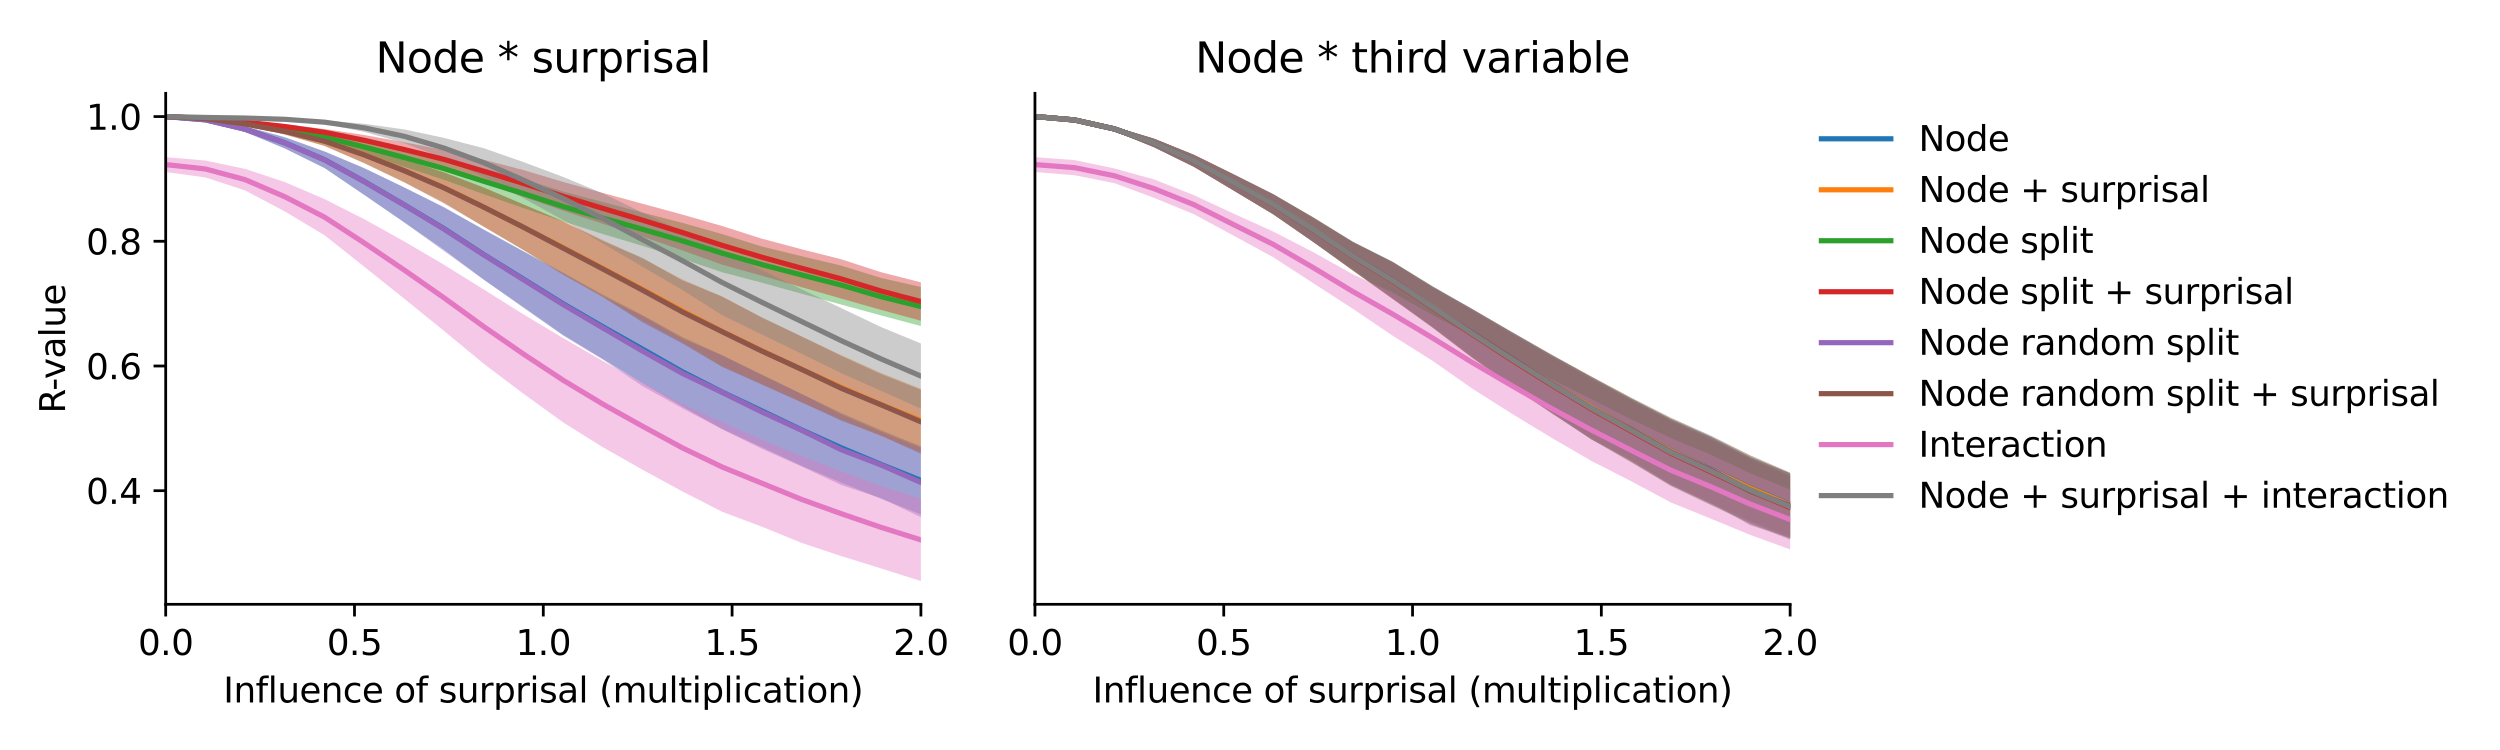 <?xml version="1.0" encoding="utf-8" standalone="no"?>
<!DOCTYPE svg PUBLIC "-//W3C//DTD SVG 1.1//EN"
  "http://www.w3.org/Graphics/SVG/1.1/DTD/svg11.dtd">
<svg xmlns:xlink="http://www.w3.org/1999/xlink" width="720pt" height="216pt" viewBox="0 0 720 216" xmlns="http://www.w3.org/2000/svg" version="1.1">
 <defs>
  <style type="text/css">*{stroke-linejoin: round; stroke-linecap: butt}</style>
 </defs>
 <g id="figure_1">
  <g id="patch_1">
   <path d="M 0 216 
L 720 216 
L 720 0 
L 0 0 
z
" style="fill: #ffffff"/>
  </g>
  <g id="axes_1">
   <g id="patch_2">
    <path d="M 47.72 174.04 
L 265.215 174.04 
L 265.215 26.88 
L 47.72 26.88 
z
" style="fill: #ffffff"/>
   </g>
   <g id="PolyCollection_1">
    <path d="M 47.72 33.569 
L 47.72 33.569 
L 59.167 34.738 
L 70.614 38.025 
L 82.061 42.743 
L 93.508 48.417 
L 104.956 56.157 
L 116.403 64.018 
L 127.85 71.9 
L 139.297 80.539 
L 150.744 88.439 
L 162.191 96.457 
L 173.638 103.414 
L 185.085 110.382 
L 196.532 117.085 
L 207.979 123.552 
L 219.427 128.819 
L 230.874 134.172 
L 242.321 139.008 
L 253.768 143.649 
L 265.215 148.157 
L 265.215 128.534 
L 265.215 128.534 
L 253.768 123.891 
L 242.321 118.951 
L 230.874 113.455 
L 219.427 107.861 
L 207.979 102.29 
L 196.532 97.058 
L 185.085 90.764 
L 173.638 84.842 
L 162.191 78.535 
L 150.744 72.347 
L 139.297 66.068 
L 127.85 59.779 
L 116.403 53.97 
L 104.956 48.452 
L 93.508 43.632 
L 82.061 39.541 
L 70.614 36.383 
L 59.167 34.28 
L 47.72 33.569 
z
" clip-path="url(#p575295192e)" style="fill: #1f77b4; fill-opacity: 0.4"/>
   </g>
   <g id="PolyCollection_2">
    <path d="M 47.72 33.569 
L 47.72 33.569 
L 59.167 34.323 
L 70.614 36.178 
L 82.061 38.743 
L 93.508 42.049 
L 104.956 46.968 
L 116.403 52.491 
L 127.85 58.31 
L 139.297 65.307 
L 150.744 71.976 
L 162.191 78.998 
L 173.638 85.555 
L 185.085 92.326 
L 196.532 98.596 
L 207.979 105.522 
L 219.427 110.595 
L 230.874 115.84 
L 242.321 120.835 
L 253.768 125.623 
L 265.215 130.221 
L 265.215 111.975 
L 265.215 111.975 
L 253.768 107.395 
L 242.321 102.291 
L 230.874 96.911 
L 219.427 91.403 
L 207.979 85.391 
L 196.532 80.466 
L 185.085 74.41 
L 173.638 69.128 
L 162.191 63.67 
L 150.744 58.887 
L 139.297 53.941 
L 127.85 49.686 
L 116.403 45.797 
L 104.956 42.2 
L 93.508 39.26 
L 82.061 36.916 
L 70.614 35.225 
L 59.167 34.056 
L 47.72 33.569 
z
" clip-path="url(#p575295192e)" style="fill: #ff7f0e; fill-opacity: 0.4"/>
   </g>
   <g id="PolyCollection_3">
    <path d="M 47.72 33.569 
L 47.72 33.569 
L 59.167 34.46 
L 70.614 36.035 
L 82.061 38.279 
L 93.508 40.815 
L 104.956 44.391 
L 116.403 48.03 
L 127.85 51.783 
L 139.297 55.921 
L 150.744 59.934 
L 162.191 63.793 
L 173.638 67.413 
L 185.085 70.843 
L 196.532 74.556 
L 207.979 78.414 
L 219.427 81.432 
L 230.874 84.595 
L 242.321 87.725 
L 253.768 90.861 
L 265.215 93.909 
L 265.215 82.663 
L 265.215 82.663 
L 253.768 80.058 
L 242.321 76.503 
L 230.874 73.789 
L 219.427 71 
L 207.979 67.418 
L 196.532 64.19 
L 185.085 61.25 
L 173.638 58.204 
L 162.191 55.161 
L 150.744 51.585 
L 139.297 48.489 
L 127.85 45.323 
L 116.403 42.69 
L 104.956 40.294 
L 93.508 38.205 
L 82.061 36.43 
L 70.614 35.157 
L 59.167 34.138 
L 47.72 33.569 
z
" clip-path="url(#p575295192e)" style="fill: #2ca02c; fill-opacity: 0.4"/>
   </g>
   <g id="PolyCollection_4">
    <path d="M 47.72 33.57 
L 47.72 33.57 
L 59.167 34.268 
L 70.614 35.484 
L 82.061 37.121 
L 93.508 39.043 
L 104.956 41.967 
L 116.403 45.158 
L 127.85 48.597 
L 139.297 52.655 
L 150.744 56.666 
L 162.191 60.681 
L 173.638 64.477 
L 185.085 68.156 
L 196.532 72.134 
L 207.979 76.235 
L 219.427 79.423 
L 230.874 82.729 
L 242.321 86.001 
L 253.768 89.267 
L 265.215 92.37 
L 265.215 81.319 
L 265.215 81.319 
L 253.768 78.403 
L 242.321 74.685 
L 230.874 71.794 
L 219.427 68.748 
L 207.979 65.097 
L 196.532 61.806 
L 185.085 58.697 
L 173.638 55.581 
L 162.191 52.402 
L 150.744 48.981 
L 139.297 46.015 
L 127.85 43.206 
L 116.403 40.975 
L 104.956 38.891 
L 93.508 37.186 
L 82.061 35.772 
L 70.614 34.842 
L 59.167 34.041 
L 47.72 33.57 
z
" clip-path="url(#p575295192e)" style="fill: #d62728; fill-opacity: 0.4"/>
   </g>
   <g id="PolyCollection_5">
    <path d="M 47.72 33.569 
L 47.72 33.569 
L 59.167 34.74 
L 70.614 38.017 
L 82.061 42.796 
L 93.508 48.404 
L 104.956 56.175 
L 116.403 64.036 
L 127.85 72.302 
L 139.297 80.508 
L 150.744 88.639 
L 162.191 96.655 
L 173.638 103.563 
L 185.085 111.239 
L 196.532 117.596 
L 207.979 123.633 
L 219.427 129.264 
L 230.874 134.357 
L 242.321 139.715 
L 253.768 143.482 
L 265.215 148.975 
L 265.215 128.941 
L 265.215 128.941 
L 253.768 124.354 
L 242.321 119.376 
L 230.874 113.489 
L 219.427 108.038 
L 207.979 102.386 
L 196.532 97.499 
L 185.085 91.023 
L 173.638 85.36 
L 162.191 78.786 
L 150.744 72.458 
L 139.297 66.212 
L 127.85 59.62 
L 116.403 54.002 
L 104.956 48.499 
L 93.508 43.678 
L 82.061 39.569 
L 70.614 36.422 
L 59.167 34.282 
L 47.72 33.569 
z
" clip-path="url(#p575295192e)" style="fill: #9467bd; fill-opacity: 0.4"/>
   </g>
   <g id="PolyCollection_6">
    <path d="M 47.72 33.57 
L 47.72 33.57 
L 59.167 34.324 
L 70.614 36.173 
L 82.061 38.767 
L 93.508 42.057 
L 104.956 47.046 
L 116.403 52.499 
L 127.85 58.583 
L 139.297 65.261 
L 150.744 72.034 
L 162.191 79.124 
L 173.638 85.555 
L 185.085 92.85 
L 196.532 98.932 
L 207.979 105.655 
L 219.427 110.786 
L 230.874 115.886 
L 242.321 121.165 
L 253.768 125.456 
L 265.215 130.705 
L 265.215 112.251 
L 265.215 112.251 
L 253.768 107.753 
L 242.321 102.516 
L 230.874 96.905 
L 219.427 91.473 
L 207.979 85.435 
L 196.532 80.768 
L 185.085 74.339 
L 173.638 69.417 
L 162.191 63.81 
L 150.744 58.873 
L 139.297 54.05 
L 127.85 49.63 
L 116.403 45.848 
L 104.956 42.234 
L 93.508 39.288 
L 82.061 36.925 
L 70.614 35.241 
L 59.167 34.058 
L 47.72 33.57 
z
" clip-path="url(#p575295192e)" style="fill: #8c564b; fill-opacity: 0.4"/>
   </g>
   <g id="PolyCollection_7">
    <path d="M 47.72 45.268 
L 47.72 49.544 
L 59.167 51.102 
L 70.614 54.857 
L 82.061 60.913 
L 93.508 67.772 
L 104.956 76.863 
L 116.403 86.011 
L 127.85 95.279 
L 139.297 104.747 
L 150.744 113.386 
L 162.191 121.653 
L 173.638 128.816 
L 185.085 135.302 
L 196.532 141.533 
L 207.979 147.39 
L 219.427 151.693 
L 230.874 156.352 
L 242.321 160.17 
L 253.768 163.722 
L 265.215 167.351 
L 265.215 143.645 
L 265.215 143.645 
L 253.768 140.046 
L 242.321 135.768 
L 230.874 131.33 
L 219.427 126.662 
L 207.979 121.609 
L 196.532 116.443 
L 185.085 110.254 
L 173.638 103.991 
L 162.191 97.373 
L 150.744 90.538 
L 139.297 83.363 
L 127.85 76.239 
L 116.403 69.521 
L 104.956 63.159 
L 93.508 57.369 
L 82.061 52.448 
L 70.614 48.648 
L 59.167 46.235 
L 47.72 45.268 
z
" clip-path="url(#p575295192e)" style="fill: #e377c2; fill-opacity: 0.4"/>
   </g>
   <g id="PolyCollection_8">
    <path d="M 47.72 33.569 
L 47.72 33.569 
L 59.167 33.848 
L 70.614 34.047 
L 82.061 34.584 
L 93.508 35.712 
L 104.956 37.997 
L 116.403 41.226 
L 127.85 45.568 
L 139.297 51.055 
L 150.744 57.087 
L 162.191 63.399 
L 173.638 70.161 
L 185.085 76.859 
L 196.532 83.533 
L 207.979 90.765 
L 219.427 96.346 
L 230.874 101.894 
L 242.321 107.516 
L 253.768 112.566 
L 265.215 117.706 
L 265.215 98.916 
L 265.215 98.916 
L 253.768 94.206 
L 242.321 88.755 
L 230.874 83.322 
L 219.427 77.785 
L 207.979 71.953 
L 196.532 66.615 
L 185.085 61.253 
L 173.638 55.708 
L 162.191 50.961 
L 150.744 46.673 
L 139.297 42.685 
L 127.85 39.706 
L 116.403 37.277 
L 104.956 35.661 
L 93.508 34.67 
L 82.061 34.142 
L 70.614 33.944 
L 59.167 33.804 
L 47.72 33.569 
z
" clip-path="url(#p575295192e)" style="fill: #7f7f7f; fill-opacity: 0.4"/>
   </g>
   <g id="matplotlib.axis_1">
    <g id="xtick_1">
     <g id="line2d_1">
      <defs>
       <path id="ma7fb141a46" d="M 0 0 
L 0 3.5 
" style="stroke: #000000; stroke-width: 0.8"/>
      </defs>
      <g>
       <use xlink:href="#ma7fb141a46" x="47.72" y="174.04" style="stroke: #000000; stroke-width: 0.8"/>
      </g>
     </g>
     <g id="text_1">
      <!-- 0.0 -->
      <g transform="translate(39.768 188.638)scale(0.1 -0.1)">
       <defs>
        <path id="DejaVuSans-30" d="M 2034 4250 
Q 1547 4250 1301 3770 
Q 1056 3291 1056 2328 
Q 1056 1369 1301 889 
Q 1547 409 2034 409 
Q 2525 409 2770 889 
Q 3016 1369 3016 2328 
Q 3016 3291 2770 3770 
Q 2525 4250 2034 4250 
z
M 2034 4750 
Q 2819 4750 3233 4129 
Q 3647 3509 3647 2328 
Q 3647 1150 3233 529 
Q 2819 -91 2034 -91 
Q 1250 -91 836 529 
Q 422 1150 422 2328 
Q 422 3509 836 4129 
Q 1250 4750 2034 4750 
z
" transform="scale(0.016)"/>
        <path id="DejaVuSans-2e" d="M 684 794 
L 1344 794 
L 1344 0 
L 684 0 
L 684 794 
z
" transform="scale(0.016)"/>
       </defs>
       <use xlink:href="#DejaVuSans-30"/>
       <use xlink:href="#DejaVuSans-2e" x="63.623"/>
       <use xlink:href="#DejaVuSans-30" x="95.41"/>
      </g>
     </g>
    </g>
    <g id="xtick_2">
     <g id="line2d_2">
      <g>
       <use xlink:href="#ma7fb141a46" x="102.094" y="174.04" style="stroke: #000000; stroke-width: 0.8"/>
      </g>
     </g>
     <g id="text_2">
      <!-- 0.5 -->
      <g transform="translate(94.142 188.638)scale(0.1 -0.1)">
       <defs>
        <path id="DejaVuSans-35" d="M 691 4666 
L 3169 4666 
L 3169 4134 
L 1269 4134 
L 1269 2991 
Q 1406 3038 1543 3061 
Q 1681 3084 1819 3084 
Q 2600 3084 3056 2656 
Q 3513 2228 3513 1497 
Q 3513 744 3044 326 
Q 2575 -91 1722 -91 
Q 1428 -91 1123 -41 
Q 819 9 494 109 
L 494 744 
Q 775 591 1075 516 
Q 1375 441 1709 441 
Q 2250 441 2565 725 
Q 2881 1009 2881 1497 
Q 2881 1984 2565 2268 
Q 2250 2553 1709 2553 
Q 1456 2553 1204 2497 
Q 953 2441 691 2322 
L 691 4666 
z
" transform="scale(0.016)"/>
       </defs>
       <use xlink:href="#DejaVuSans-30"/>
       <use xlink:href="#DejaVuSans-2e" x="63.623"/>
       <use xlink:href="#DejaVuSans-35" x="95.41"/>
      </g>
     </g>
    </g>
    <g id="xtick_3">
     <g id="line2d_3">
      <g>
       <use xlink:href="#ma7fb141a46" x="156.468" y="174.04" style="stroke: #000000; stroke-width: 0.8"/>
      </g>
     </g>
     <g id="text_3">
      <!-- 1.0 -->
      <g transform="translate(148.516 188.638)scale(0.1 -0.1)">
       <defs>
        <path id="DejaVuSans-31" d="M 794 531 
L 1825 531 
L 1825 4091 
L 703 3866 
L 703 4441 
L 1819 4666 
L 2450 4666 
L 2450 531 
L 3481 531 
L 3481 0 
L 794 0 
L 794 531 
z
" transform="scale(0.016)"/>
       </defs>
       <use xlink:href="#DejaVuSans-31"/>
       <use xlink:href="#DejaVuSans-2e" x="63.623"/>
       <use xlink:href="#DejaVuSans-30" x="95.41"/>
      </g>
     </g>
    </g>
    <g id="xtick_4">
     <g id="line2d_4">
      <g>
       <use xlink:href="#ma7fb141a46" x="210.841" y="174.04" style="stroke: #000000; stroke-width: 0.8"/>
      </g>
     </g>
     <g id="text_4">
      <!-- 1.5 -->
      <g transform="translate(202.89 188.638)scale(0.1 -0.1)">
       <use xlink:href="#DejaVuSans-31"/>
       <use xlink:href="#DejaVuSans-2e" x="63.623"/>
       <use xlink:href="#DejaVuSans-35" x="95.41"/>
      </g>
     </g>
    </g>
    <g id="xtick_5">
     <g id="line2d_5">
      <g>
       <use xlink:href="#ma7fb141a46" x="265.215" y="174.04" style="stroke: #000000; stroke-width: 0.8"/>
      </g>
     </g>
     <g id="text_5">
      <!-- 2.0 -->
      <g transform="translate(257.263 188.638)scale(0.1 -0.1)">
       <defs>
        <path id="DejaVuSans-32" d="M 1228 531 
L 3431 531 
L 3431 0 
L 469 0 
L 469 531 
Q 828 903 1448 1529 
Q 2069 2156 2228 2338 
Q 2531 2678 2651 2914 
Q 2772 3150 2772 3378 
Q 2772 3750 2511 3984 
Q 2250 4219 1831 4219 
Q 1534 4219 1204 4116 
Q 875 4013 500 3803 
L 500 4441 
Q 881 4594 1212 4672 
Q 1544 4750 1819 4750 
Q 2544 4750 2975 4387 
Q 3406 4025 3406 3419 
Q 3406 3131 3298 2873 
Q 3191 2616 2906 2266 
Q 2828 2175 2409 1742 
Q 1991 1309 1228 531 
z
" transform="scale(0.016)"/>
       </defs>
       <use xlink:href="#DejaVuSans-32"/>
       <use xlink:href="#DejaVuSans-2e" x="63.623"/>
       <use xlink:href="#DejaVuSans-30" x="95.41"/>
      </g>
     </g>
    </g>
    <g id="text_6">
     <!-- Influence of surprisal (multiplication) -->
     <g transform="translate(64.321 202.317)scale(0.1 -0.1)">
      <defs>
       <path id="DejaVuSans-49" d="M 628 4666 
L 1259 4666 
L 1259 0 
L 628 0 
L 628 4666 
z
" transform="scale(0.016)"/>
       <path id="DejaVuSans-6e" d="M 3513 2113 
L 3513 0 
L 2938 0 
L 2938 2094 
Q 2938 2591 2744 2837 
Q 2550 3084 2163 3084 
Q 1697 3084 1428 2787 
Q 1159 2491 1159 1978 
L 1159 0 
L 581 0 
L 581 3500 
L 1159 3500 
L 1159 2956 
Q 1366 3272 1645 3428 
Q 1925 3584 2291 3584 
Q 2894 3584 3203 3211 
Q 3513 2838 3513 2113 
z
" transform="scale(0.016)"/>
       <path id="DejaVuSans-66" d="M 2375 4863 
L 2375 4384 
L 1825 4384 
Q 1516 4384 1395 4259 
Q 1275 4134 1275 3809 
L 1275 3500 
L 2222 3500 
L 2222 3053 
L 1275 3053 
L 1275 0 
L 697 0 
L 697 3053 
L 147 3053 
L 147 3500 
L 697 3500 
L 697 3744 
Q 697 4328 969 4595 
Q 1241 4863 1831 4863 
L 2375 4863 
z
" transform="scale(0.016)"/>
       <path id="DejaVuSans-6c" d="M 603 4863 
L 1178 4863 
L 1178 0 
L 603 0 
L 603 4863 
z
" transform="scale(0.016)"/>
       <path id="DejaVuSans-75" d="M 544 1381 
L 544 3500 
L 1119 3500 
L 1119 1403 
Q 1119 906 1312 657 
Q 1506 409 1894 409 
Q 2359 409 2629 706 
Q 2900 1003 2900 1516 
L 2900 3500 
L 3475 3500 
L 3475 0 
L 2900 0 
L 2900 538 
Q 2691 219 2414 64 
Q 2138 -91 1772 -91 
Q 1169 -91 856 284 
Q 544 659 544 1381 
z
M 1991 3584 
L 1991 3584 
z
" transform="scale(0.016)"/>
       <path id="DejaVuSans-65" d="M 3597 1894 
L 3597 1613 
L 953 1613 
Q 991 1019 1311 708 
Q 1631 397 2203 397 
Q 2534 397 2845 478 
Q 3156 559 3463 722 
L 3463 178 
Q 3153 47 2828 -22 
Q 2503 -91 2169 -91 
Q 1331 -91 842 396 
Q 353 884 353 1716 
Q 353 2575 817 3079 
Q 1281 3584 2069 3584 
Q 2775 3584 3186 3129 
Q 3597 2675 3597 1894 
z
M 3022 2063 
Q 3016 2534 2758 2815 
Q 2500 3097 2075 3097 
Q 1594 3097 1305 2825 
Q 1016 2553 972 2059 
L 3022 2063 
z
" transform="scale(0.016)"/>
       <path id="DejaVuSans-63" d="M 3122 3366 
L 3122 2828 
Q 2878 2963 2633 3030 
Q 2388 3097 2138 3097 
Q 1578 3097 1268 2742 
Q 959 2388 959 1747 
Q 959 1106 1268 751 
Q 1578 397 2138 397 
Q 2388 397 2633 464 
Q 2878 531 3122 666 
L 3122 134 
Q 2881 22 2623 -34 
Q 2366 -91 2075 -91 
Q 1284 -91 818 406 
Q 353 903 353 1747 
Q 353 2603 823 3093 
Q 1294 3584 2113 3584 
Q 2378 3584 2631 3529 
Q 2884 3475 3122 3366 
z
" transform="scale(0.016)"/>
       <path id="DejaVuSans-20" transform="scale(0.016)"/>
       <path id="DejaVuSans-6f" d="M 1959 3097 
Q 1497 3097 1228 2736 
Q 959 2375 959 1747 
Q 959 1119 1226 758 
Q 1494 397 1959 397 
Q 2419 397 2687 759 
Q 2956 1122 2956 1747 
Q 2956 2369 2687 2733 
Q 2419 3097 1959 3097 
z
M 1959 3584 
Q 2709 3584 3137 3096 
Q 3566 2609 3566 1747 
Q 3566 888 3137 398 
Q 2709 -91 1959 -91 
Q 1206 -91 779 398 
Q 353 888 353 1747 
Q 353 2609 779 3096 
Q 1206 3584 1959 3584 
z
" transform="scale(0.016)"/>
       <path id="DejaVuSans-73" d="M 2834 3397 
L 2834 2853 
Q 2591 2978 2328 3040 
Q 2066 3103 1784 3103 
Q 1356 3103 1142 2972 
Q 928 2841 928 2578 
Q 928 2378 1081 2264 
Q 1234 2150 1697 2047 
L 1894 2003 
Q 2506 1872 2764 1633 
Q 3022 1394 3022 966 
Q 3022 478 2636 193 
Q 2250 -91 1575 -91 
Q 1294 -91 989 -36 
Q 684 19 347 128 
L 347 722 
Q 666 556 975 473 
Q 1284 391 1588 391 
Q 1994 391 2212 530 
Q 2431 669 2431 922 
Q 2431 1156 2273 1281 
Q 2116 1406 1581 1522 
L 1381 1569 
Q 847 1681 609 1914 
Q 372 2147 372 2553 
Q 372 3047 722 3315 
Q 1072 3584 1716 3584 
Q 2034 3584 2315 3537 
Q 2597 3491 2834 3397 
z
" transform="scale(0.016)"/>
       <path id="DejaVuSans-72" d="M 2631 2963 
Q 2534 3019 2420 3045 
Q 2306 3072 2169 3072 
Q 1681 3072 1420 2755 
Q 1159 2438 1159 1844 
L 1159 0 
L 581 0 
L 581 3500 
L 1159 3500 
L 1159 2956 
Q 1341 3275 1631 3429 
Q 1922 3584 2338 3584 
Q 2397 3584 2469 3576 
Q 2541 3569 2628 3553 
L 2631 2963 
z
" transform="scale(0.016)"/>
       <path id="DejaVuSans-70" d="M 1159 525 
L 1159 -1331 
L 581 -1331 
L 581 3500 
L 1159 3500 
L 1159 2969 
Q 1341 3281 1617 3432 
Q 1894 3584 2278 3584 
Q 2916 3584 3314 3078 
Q 3713 2572 3713 1747 
Q 3713 922 3314 415 
Q 2916 -91 2278 -91 
Q 1894 -91 1617 61 
Q 1341 213 1159 525 
z
M 3116 1747 
Q 3116 2381 2855 2742 
Q 2594 3103 2138 3103 
Q 1681 3103 1420 2742 
Q 1159 2381 1159 1747 
Q 1159 1113 1420 752 
Q 1681 391 2138 391 
Q 2594 391 2855 752 
Q 3116 1113 3116 1747 
z
" transform="scale(0.016)"/>
       <path id="DejaVuSans-69" d="M 603 3500 
L 1178 3500 
L 1178 0 
L 603 0 
L 603 3500 
z
M 603 4863 
L 1178 4863 
L 1178 4134 
L 603 4134 
L 603 4863 
z
" transform="scale(0.016)"/>
       <path id="DejaVuSans-61" d="M 2194 1759 
Q 1497 1759 1228 1600 
Q 959 1441 959 1056 
Q 959 750 1161 570 
Q 1363 391 1709 391 
Q 2188 391 2477 730 
Q 2766 1069 2766 1631 
L 2766 1759 
L 2194 1759 
z
M 3341 1997 
L 3341 0 
L 2766 0 
L 2766 531 
Q 2569 213 2275 61 
Q 1981 -91 1556 -91 
Q 1019 -91 701 211 
Q 384 513 384 1019 
Q 384 1609 779 1909 
Q 1175 2209 1959 2209 
L 2766 2209 
L 2766 2266 
Q 2766 2663 2505 2880 
Q 2244 3097 1772 3097 
Q 1472 3097 1187 3025 
Q 903 2953 641 2809 
L 641 3341 
Q 956 3463 1253 3523 
Q 1550 3584 1831 3584 
Q 2591 3584 2966 3190 
Q 3341 2797 3341 1997 
z
" transform="scale(0.016)"/>
       <path id="DejaVuSans-28" d="M 1984 4856 
Q 1566 4138 1362 3434 
Q 1159 2731 1159 2009 
Q 1159 1288 1364 580 
Q 1569 -128 1984 -844 
L 1484 -844 
Q 1016 -109 783 600 
Q 550 1309 550 2009 
Q 550 2706 781 3412 
Q 1013 4119 1484 4856 
L 1984 4856 
z
" transform="scale(0.016)"/>
       <path id="DejaVuSans-6d" d="M 3328 2828 
Q 3544 3216 3844 3400 
Q 4144 3584 4550 3584 
Q 5097 3584 5394 3201 
Q 5691 2819 5691 2113 
L 5691 0 
L 5113 0 
L 5113 2094 
Q 5113 2597 4934 2840 
Q 4756 3084 4391 3084 
Q 3944 3084 3684 2787 
Q 3425 2491 3425 1978 
L 3425 0 
L 2847 0 
L 2847 2094 
Q 2847 2600 2669 2842 
Q 2491 3084 2119 3084 
Q 1678 3084 1418 2786 
Q 1159 2488 1159 1978 
L 1159 0 
L 581 0 
L 581 3500 
L 1159 3500 
L 1159 2956 
Q 1356 3278 1631 3431 
Q 1906 3584 2284 3584 
Q 2666 3584 2933 3390 
Q 3200 3197 3328 2828 
z
" transform="scale(0.016)"/>
       <path id="DejaVuSans-74" d="M 1172 4494 
L 1172 3500 
L 2356 3500 
L 2356 3053 
L 1172 3053 
L 1172 1153 
Q 1172 725 1289 603 
Q 1406 481 1766 481 
L 2356 481 
L 2356 0 
L 1766 0 
Q 1100 0 847 248 
Q 594 497 594 1153 
L 594 3053 
L 172 3053 
L 172 3500 
L 594 3500 
L 594 4494 
L 1172 4494 
z
" transform="scale(0.016)"/>
       <path id="DejaVuSans-29" d="M 513 4856 
L 1013 4856 
Q 1481 4119 1714 3412 
Q 1947 2706 1947 2009 
Q 1947 1309 1714 600 
Q 1481 -109 1013 -844 
L 513 -844 
Q 928 -128 1133 580 
Q 1338 1288 1338 2009 
Q 1338 2731 1133 3434 
Q 928 4138 513 4856 
z
" transform="scale(0.016)"/>
      </defs>
      <use xlink:href="#DejaVuSans-49"/>
      <use xlink:href="#DejaVuSans-6e" x="29.492"/>
      <use xlink:href="#DejaVuSans-66" x="92.871"/>
      <use xlink:href="#DejaVuSans-6c" x="128.076"/>
      <use xlink:href="#DejaVuSans-75" x="155.859"/>
      <use xlink:href="#DejaVuSans-65" x="219.238"/>
      <use xlink:href="#DejaVuSans-6e" x="280.762"/>
      <use xlink:href="#DejaVuSans-63" x="344.141"/>
      <use xlink:href="#DejaVuSans-65" x="399.121"/>
      <use xlink:href="#DejaVuSans-20" x="460.645"/>
      <use xlink:href="#DejaVuSans-6f" x="492.432"/>
      <use xlink:href="#DejaVuSans-66" x="553.613"/>
      <use xlink:href="#DejaVuSans-20" x="588.818"/>
      <use xlink:href="#DejaVuSans-73" x="620.605"/>
      <use xlink:href="#DejaVuSans-75" x="672.705"/>
      <use xlink:href="#DejaVuSans-72" x="736.084"/>
      <use xlink:href="#DejaVuSans-70" x="777.197"/>
      <use xlink:href="#DejaVuSans-72" x="840.674"/>
      <use xlink:href="#DejaVuSans-69" x="881.787"/>
      <use xlink:href="#DejaVuSans-73" x="909.57"/>
      <use xlink:href="#DejaVuSans-61" x="961.67"/>
      <use xlink:href="#DejaVuSans-6c" x="1022.949"/>
      <use xlink:href="#DejaVuSans-20" x="1050.732"/>
      <use xlink:href="#DejaVuSans-28" x="1082.52"/>
      <use xlink:href="#DejaVuSans-6d" x="1121.533"/>
      <use xlink:href="#DejaVuSans-75" x="1218.945"/>
      <use xlink:href="#DejaVuSans-6c" x="1282.324"/>
      <use xlink:href="#DejaVuSans-74" x="1310.107"/>
      <use xlink:href="#DejaVuSans-69" x="1349.316"/>
      <use xlink:href="#DejaVuSans-70" x="1377.1"/>
      <use xlink:href="#DejaVuSans-6c" x="1440.576"/>
      <use xlink:href="#DejaVuSans-69" x="1468.359"/>
      <use xlink:href="#DejaVuSans-63" x="1496.143"/>
      <use xlink:href="#DejaVuSans-61" x="1551.123"/>
      <use xlink:href="#DejaVuSans-74" x="1612.402"/>
      <use xlink:href="#DejaVuSans-69" x="1651.611"/>
      <use xlink:href="#DejaVuSans-6f" x="1679.395"/>
      <use xlink:href="#DejaVuSans-6e" x="1740.576"/>
      <use xlink:href="#DejaVuSans-29" x="1803.955"/>
     </g>
    </g>
   </g>
   <g id="matplotlib.axis_2">
    <g id="ytick_1">
     <g id="line2d_6">
      <defs>
       <path id="m512143ab9a" d="M 0 0 
L -3.5 0 
" style="stroke: #000000; stroke-width: 0.8"/>
      </defs>
      <g>
       <use xlink:href="#m512143ab9a" x="47.72" y="141.322" style="stroke: #000000; stroke-width: 0.8"/>
      </g>
     </g>
     <g id="text_7">
      <!-- 0.4 -->
      <g transform="translate(24.817 145.121)scale(0.1 -0.1)">
       <defs>
        <path id="DejaVuSans-34" d="M 2419 4116 
L 825 1625 
L 2419 1625 
L 2419 4116 
z
M 2253 4666 
L 3047 4666 
L 3047 1625 
L 3713 1625 
L 3713 1100 
L 3047 1100 
L 3047 0 
L 2419 0 
L 2419 1100 
L 313 1100 
L 313 1709 
L 2253 4666 
z
" transform="scale(0.016)"/>
       </defs>
       <use xlink:href="#DejaVuSans-30"/>
       <use xlink:href="#DejaVuSans-2e" x="63.623"/>
       <use xlink:href="#DejaVuSans-34" x="95.41"/>
      </g>
     </g>
    </g>
    <g id="ytick_2">
     <g id="line2d_7">
      <g>
       <use xlink:href="#m512143ab9a" x="47.72" y="105.404" style="stroke: #000000; stroke-width: 0.8"/>
      </g>
     </g>
     <g id="text_8">
      <!-- 0.6 -->
      <g transform="translate(24.817 109.203)scale(0.1 -0.1)">
       <defs>
        <path id="DejaVuSans-36" d="M 2113 2584 
Q 1688 2584 1439 2293 
Q 1191 2003 1191 1497 
Q 1191 994 1439 701 
Q 1688 409 2113 409 
Q 2538 409 2786 701 
Q 3034 994 3034 1497 
Q 3034 2003 2786 2293 
Q 2538 2584 2113 2584 
z
M 3366 4563 
L 3366 3988 
Q 3128 4100 2886 4159 
Q 2644 4219 2406 4219 
Q 1781 4219 1451 3797 
Q 1122 3375 1075 2522 
Q 1259 2794 1537 2939 
Q 1816 3084 2150 3084 
Q 2853 3084 3261 2657 
Q 3669 2231 3669 1497 
Q 3669 778 3244 343 
Q 2819 -91 2113 -91 
Q 1303 -91 875 529 
Q 447 1150 447 2328 
Q 447 3434 972 4092 
Q 1497 4750 2381 4750 
Q 2619 4750 2861 4703 
Q 3103 4656 3366 4563 
z
" transform="scale(0.016)"/>
       </defs>
       <use xlink:href="#DejaVuSans-30"/>
       <use xlink:href="#DejaVuSans-2e" x="63.623"/>
       <use xlink:href="#DejaVuSans-36" x="95.41"/>
      </g>
     </g>
    </g>
    <g id="ytick_3">
     <g id="line2d_8">
      <g>
       <use xlink:href="#m512143ab9a" x="47.72" y="69.487" style="stroke: #000000; stroke-width: 0.8"/>
      </g>
     </g>
     <g id="text_9">
      <!-- 0.8 -->
      <g transform="translate(24.817 73.286)scale(0.1 -0.1)">
       <defs>
        <path id="DejaVuSans-38" d="M 2034 2216 
Q 1584 2216 1326 1975 
Q 1069 1734 1069 1313 
Q 1069 891 1326 650 
Q 1584 409 2034 409 
Q 2484 409 2743 651 
Q 3003 894 3003 1313 
Q 3003 1734 2745 1975 
Q 2488 2216 2034 2216 
z
M 1403 2484 
Q 997 2584 770 2862 
Q 544 3141 544 3541 
Q 544 4100 942 4425 
Q 1341 4750 2034 4750 
Q 2731 4750 3128 4425 
Q 3525 4100 3525 3541 
Q 3525 3141 3298 2862 
Q 3072 2584 2669 2484 
Q 3125 2378 3379 2068 
Q 3634 1759 3634 1313 
Q 3634 634 3220 271 
Q 2806 -91 2034 -91 
Q 1263 -91 848 271 
Q 434 634 434 1313 
Q 434 1759 690 2068 
Q 947 2378 1403 2484 
z
M 1172 3481 
Q 1172 3119 1398 2916 
Q 1625 2713 2034 2713 
Q 2441 2713 2670 2916 
Q 2900 3119 2900 3481 
Q 2900 3844 2670 4047 
Q 2441 4250 2034 4250 
Q 1625 4250 1398 4047 
Q 1172 3844 1172 3481 
z
" transform="scale(0.016)"/>
       </defs>
       <use xlink:href="#DejaVuSans-30"/>
       <use xlink:href="#DejaVuSans-2e" x="63.623"/>
       <use xlink:href="#DejaVuSans-38" x="95.41"/>
      </g>
     </g>
    </g>
    <g id="ytick_4">
     <g id="line2d_9">
      <g>
       <use xlink:href="#m512143ab9a" x="47.72" y="33.569" style="stroke: #000000; stroke-width: 0.8"/>
      </g>
     </g>
     <g id="text_10">
      <!-- 1.0 -->
      <g transform="translate(24.817 37.368)scale(0.1 -0.1)">
       <use xlink:href="#DejaVuSans-31"/>
       <use xlink:href="#DejaVuSans-2e" x="63.623"/>
       <use xlink:href="#DejaVuSans-30" x="95.41"/>
      </g>
     </g>
    </g>
    <g id="text_11">
     <!-- R-value -->
     <g transform="translate(18.737 119.065)rotate(-90)scale(0.1 -0.1)">
      <defs>
       <path id="DejaVuSans-52" d="M 2841 2188 
Q 3044 2119 3236 1894 
Q 3428 1669 3622 1275 
L 4263 0 
L 3584 0 
L 2988 1197 
Q 2756 1666 2539 1819 
Q 2322 1972 1947 1972 
L 1259 1972 
L 1259 0 
L 628 0 
L 628 4666 
L 2053 4666 
Q 2853 4666 3247 4331 
Q 3641 3997 3641 3322 
Q 3641 2881 3436 2590 
Q 3231 2300 2841 2188 
z
M 1259 4147 
L 1259 2491 
L 2053 2491 
Q 2509 2491 2742 2702 
Q 2975 2913 2975 3322 
Q 2975 3731 2742 3939 
Q 2509 4147 2053 4147 
L 1259 4147 
z
" transform="scale(0.016)"/>
       <path id="DejaVuSans-2d" d="M 313 2009 
L 1997 2009 
L 1997 1497 
L 313 1497 
L 313 2009 
z
" transform="scale(0.016)"/>
       <path id="DejaVuSans-76" d="M 191 3500 
L 800 3500 
L 1894 563 
L 2988 3500 
L 3597 3500 
L 2284 0 
L 1503 0 
L 191 3500 
z
" transform="scale(0.016)"/>
      </defs>
      <use xlink:href="#DejaVuSans-52"/>
      <use xlink:href="#DejaVuSans-2d" x="65.482"/>
      <use xlink:href="#DejaVuSans-76" x="98.941"/>
      <use xlink:href="#DejaVuSans-61" x="158.121"/>
      <use xlink:href="#DejaVuSans-6c" x="219.4"/>
      <use xlink:href="#DejaVuSans-75" x="247.184"/>
      <use xlink:href="#DejaVuSans-65" x="310.562"/>
     </g>
    </g>
   </g>
   <g id="line2d_10">
    <path d="M 47.72 33.569 
L 59.167 34.509 
L 70.614 37.204 
L 82.061 41.142 
L 93.508 46.025 
L 104.956 52.305 
L 116.403 58.994 
L 127.85 65.84 
L 139.297 73.303 
L 150.744 80.393 
L 162.191 87.496 
L 173.638 94.128 
L 185.085 100.573 
L 196.532 107.072 
L 207.979 112.921 
L 219.427 118.34 
L 230.874 123.813 
L 242.321 128.98 
L 253.768 133.77 
L 265.215 138.345 
" clip-path="url(#p575295192e)" style="fill: none; stroke: #1f77b4; stroke-width: 1.5; stroke-linecap: square"/>
   </g>
   <g id="line2d_11">
    <path d="M 47.72 33.569 
L 59.167 34.189 
L 70.614 35.701 
L 82.061 37.83 
L 93.508 40.655 
L 104.956 44.584 
L 116.403 49.144 
L 127.85 53.998 
L 139.297 59.624 
L 150.744 65.431 
L 162.191 71.334 
L 173.638 77.341 
L 185.085 83.368 
L 196.532 89.531 
L 207.979 95.457 
L 219.427 100.999 
L 230.874 106.375 
L 242.321 111.563 
L 253.768 116.509 
L 265.215 121.098 
" clip-path="url(#p575295192e)" style="fill: none; stroke: #ff7f0e; stroke-width: 1.5; stroke-linecap: square"/>
   </g>
   <g id="line2d_12">
    <path d="M 47.72 33.569 
L 59.167 34.299 
L 70.614 35.596 
L 82.061 37.355 
L 93.508 39.51 
L 104.956 42.343 
L 116.403 45.36 
L 127.85 48.553 
L 139.297 52.205 
L 150.744 55.759 
L 162.191 59.477 
L 173.638 62.809 
L 185.085 66.046 
L 196.532 69.373 
L 207.979 72.916 
L 219.427 76.216 
L 230.874 79.192 
L 242.321 82.114 
L 253.768 85.459 
L 265.215 88.286 
" clip-path="url(#p575295192e)" style="fill: none; stroke: #2ca02c; stroke-width: 1.5; stroke-linecap: square"/>
   </g>
   <g id="line2d_13">
    <path d="M 47.72 33.57 
L 59.167 34.154 
L 70.614 35.163 
L 82.061 36.447 
L 93.508 38.114 
L 104.956 40.429 
L 116.403 43.066 
L 127.85 45.901 
L 139.297 49.335 
L 150.744 52.824 
L 162.191 56.542 
L 173.638 60.029 
L 185.085 63.426 
L 196.532 66.97 
L 207.979 70.666 
L 219.427 74.085 
L 230.874 77.261 
L 242.321 80.343 
L 253.768 83.835 
L 265.215 86.845 
" clip-path="url(#p575295192e)" style="fill: none; stroke: #d62728; stroke-width: 1.5; stroke-linecap: square"/>
   </g>
   <g id="line2d_14">
    <path d="M 47.72 33.569 
L 59.167 34.511 
L 70.614 37.219 
L 82.061 41.183 
L 93.508 46.041 
L 104.956 52.337 
L 116.403 59.019 
L 127.85 65.961 
L 139.297 73.36 
L 150.744 80.549 
L 162.191 87.721 
L 173.638 94.462 
L 185.085 101.131 
L 196.532 107.548 
L 207.979 113.01 
L 219.427 118.651 
L 230.874 123.923 
L 242.321 129.545 
L 253.768 133.918 
L 265.215 138.958 
" clip-path="url(#p575295192e)" style="fill: none; stroke: #9467bd; stroke-width: 1.5; stroke-linecap: square"/>
   </g>
   <g id="line2d_15">
    <path d="M 47.72 33.57 
L 59.167 34.191 
L 70.614 35.707 
L 82.061 37.846 
L 93.508 40.673 
L 104.956 44.64 
L 116.403 49.173 
L 127.85 54.107 
L 139.297 59.656 
L 150.744 65.453 
L 162.191 71.467 
L 173.638 77.486 
L 185.085 83.595 
L 196.532 89.85 
L 207.979 95.545 
L 219.427 101.13 
L 230.874 106.395 
L 242.321 111.84 
L 253.768 116.604 
L 265.215 121.478 
" clip-path="url(#p575295192e)" style="fill: none; stroke: #8c564b; stroke-width: 1.5; stroke-linecap: square"/>
   </g>
   <g id="line2d_16">
    <path d="M 47.72 47.406 
L 59.167 48.669 
L 70.614 51.752 
L 82.061 56.68 
L 93.508 62.57 
L 104.956 70.011 
L 116.403 77.766 
L 127.85 85.759 
L 139.297 94.055 
L 150.744 101.962 
L 162.191 109.513 
L 173.638 116.403 
L 185.085 122.778 
L 196.532 128.988 
L 207.979 134.499 
L 219.427 139.178 
L 230.874 143.841 
L 242.321 147.969 
L 253.768 151.884 
L 265.215 155.498 
" clip-path="url(#p575295192e)" style="fill: none; stroke: #e377c2; stroke-width: 1.5; stroke-linecap: square"/>
   </g>
   <g id="line2d_17">
    <path d="M 47.72 33.569 
L 59.167 33.826 
L 70.614 33.996 
L 82.061 34.363 
L 93.508 35.191 
L 104.956 36.829 
L 116.403 39.252 
L 127.85 42.637 
L 139.297 46.87 
L 150.744 51.88 
L 162.191 57.18 
L 173.638 62.934 
L 185.085 69.056 
L 196.532 75.074 
L 207.979 81.359 
L 219.427 87.065 
L 230.874 92.608 
L 242.321 98.136 
L 253.768 103.386 
L 265.215 108.311 
" clip-path="url(#p575295192e)" style="fill: none; stroke: #7f7f7f; stroke-width: 1.5; stroke-linecap: square"/>
   </g>
   <g id="patch_3">
    <path d="M 47.72 174.04 
L 47.72 26.88 
" style="fill: none; stroke: #000000; stroke-width: 0.8; stroke-linejoin: miter; stroke-linecap: square"/>
   </g>
   <g id="patch_4">
    <path d="M 47.72 174.04 
L 265.215 174.04 
" style="fill: none; stroke: #000000; stroke-width: 0.8; stroke-linejoin: miter; stroke-linecap: square"/>
   </g>
   <g id="text_12">
    <!-- Node * surprisal -->
    <g transform="translate(108.186 20.88)scale(0.12 -0.12)">
     <defs>
      <path id="DejaVuSans-4e" d="M 628 4666 
L 1478 4666 
L 3547 763 
L 3547 4666 
L 4159 4666 
L 4159 0 
L 3309 0 
L 1241 3903 
L 1241 0 
L 628 0 
L 628 4666 
z
" transform="scale(0.016)"/>
      <path id="DejaVuSans-64" d="M 2906 2969 
L 2906 4863 
L 3481 4863 
L 3481 0 
L 2906 0 
L 2906 525 
Q 2725 213 2448 61 
Q 2172 -91 1784 -91 
Q 1150 -91 751 415 
Q 353 922 353 1747 
Q 353 2572 751 3078 
Q 1150 3584 1784 3584 
Q 2172 3584 2448 3432 
Q 2725 3281 2906 2969 
z
M 947 1747 
Q 947 1113 1208 752 
Q 1469 391 1925 391 
Q 2381 391 2643 752 
Q 2906 1113 2906 1747 
Q 2906 2381 2643 2742 
Q 2381 3103 1925 3103 
Q 1469 3103 1208 2742 
Q 947 2381 947 1747 
z
" transform="scale(0.016)"/>
      <path id="DejaVuSans-2a" d="M 3009 3897 
L 1888 3291 
L 3009 2681 
L 2828 2375 
L 1778 3009 
L 1778 1831 
L 1422 1831 
L 1422 3009 
L 372 2375 
L 191 2681 
L 1313 3291 
L 191 3897 
L 372 4206 
L 1422 3572 
L 1422 4750 
L 1778 4750 
L 1778 3572 
L 2828 4206 
L 3009 3897 
z
" transform="scale(0.016)"/>
     </defs>
     <use xlink:href="#DejaVuSans-4e"/>
     <use xlink:href="#DejaVuSans-6f" x="74.805"/>
     <use xlink:href="#DejaVuSans-64" x="135.986"/>
     <use xlink:href="#DejaVuSans-65" x="199.463"/>
     <use xlink:href="#DejaVuSans-20" x="260.986"/>
     <use xlink:href="#DejaVuSans-2a" x="292.773"/>
     <use xlink:href="#DejaVuSans-20" x="342.773"/>
     <use xlink:href="#DejaVuSans-73" x="374.561"/>
     <use xlink:href="#DejaVuSans-75" x="426.66"/>
     <use xlink:href="#DejaVuSans-72" x="490.039"/>
     <use xlink:href="#DejaVuSans-70" x="531.152"/>
     <use xlink:href="#DejaVuSans-72" x="594.629"/>
     <use xlink:href="#DejaVuSans-69" x="635.742"/>
     <use xlink:href="#DejaVuSans-73" x="663.525"/>
     <use xlink:href="#DejaVuSans-61" x="715.625"/>
     <use xlink:href="#DejaVuSans-6c" x="776.904"/>
    </g>
   </g>
  </g>
  <g id="axes_2">
   <g id="patch_5">
    <path d="M 298.065 174.04 
L 515.56 174.04 
L 515.56 26.88 
L 298.065 26.88 
z
" style="fill: #ffffff"/>
   </g>
   <g id="PolyCollection_9">
    <path d="M 298.065 33.569 
L 298.065 33.569 
L 309.512 34.744 
L 320.959 37.762 
L 332.406 42.399 
L 343.853 48.015 
L 355.301 54.819 
L 366.748 61.689 
L 378.195 69.564 
L 389.642 77.798 
L 401.089 85.94 
L 412.536 94.076 
L 423.983 102.747 
L 435.43 110.932 
L 446.877 118.603 
L 458.324 126.05 
L 469.772 132.541 
L 481.219 139.312 
L 492.666 144.714 
L 504.113 149.883 
L 515.56 154.445 
L 515.56 136.134 
L 515.56 136.134 
L 504.113 131.148 
L 492.666 125.435 
L 481.219 120.304 
L 469.772 114.529 
L 458.324 108.416 
L 446.877 102.136 
L 435.43 95.585 
L 423.983 88.981 
L 412.536 82.384 
L 401.089 75.386 
L 389.642 69.595 
L 378.195 62.552 
L 366.748 55.929 
L 355.301 50.204 
L 343.853 44.575 
L 332.406 39.961 
L 320.959 36.494 
L 309.512 34.37 
L 298.065 33.569 
z
" clip-path="url(#p86de4ffffd)" style="fill: #1f77b4; fill-opacity: 0.4"/>
   </g>
   <g id="PolyCollection_10">
    <path d="M 298.065 33.569 
L 298.065 33.569 
L 309.512 34.746 
L 320.959 37.753 
L 332.406 42.395 
L 343.853 48.007 
L 355.301 54.813 
L 366.748 61.678 
L 378.195 69.554 
L 389.642 77.777 
L 401.089 85.923 
L 412.536 94.057 
L 423.983 102.747 
L 435.43 110.932 
L 446.877 118.618 
L 458.324 126.081 
L 469.772 132.595 
L 481.219 139.376 
L 492.666 144.844 
L 504.113 150.042 
L 515.56 154.664 
L 515.56 136.183 
L 515.56 136.183 
L 504.113 131.238 
L 492.666 125.562 
L 481.219 120.402 
L 469.772 114.544 
L 458.324 108.43 
L 446.877 102.174 
L 435.43 95.649 
L 423.983 89.017 
L 412.536 82.442 
L 401.089 75.443 
L 389.642 69.652 
L 378.195 62.594 
L 366.748 55.961 
L 355.301 50.221 
L 343.853 44.582 
L 332.406 39.963 
L 320.959 36.499 
L 309.512 34.371 
L 298.065 33.569 
z
" clip-path="url(#p86de4ffffd)" style="fill: #ff7f0e; fill-opacity: 0.4"/>
   </g>
   <g id="PolyCollection_11">
    <path d="M 298.065 33.569 
L 298.065 33.569 
L 309.512 34.748 
L 320.959 37.767 
L 332.406 42.409 
L 343.853 48.038 
L 355.301 54.865 
L 366.748 61.781 
L 378.195 69.678 
L 389.642 77.934 
L 401.089 86.109 
L 412.536 94.315 
L 423.983 103.035 
L 435.43 111.266 
L 446.877 118.945 
L 458.324 126.428 
L 469.772 132.905 
L 481.219 139.675 
L 492.666 145.1 
L 504.113 150.321 
L 515.56 154.923 
L 515.56 136.887 
L 515.56 136.887 
L 504.113 131.906 
L 492.666 126.16 
L 481.219 120.902 
L 469.772 115.015 
L 458.324 108.866 
L 446.877 102.467 
L 435.43 95.895 
L 423.983 89.203 
L 412.536 82.593 
L 401.089 75.526 
L 389.642 69.713 
L 378.195 62.649 
L 366.748 56 
L 355.301 50.229 
L 343.853 44.592 
L 332.406 39.962 
L 320.959 36.506 
L 309.512 34.369 
L 298.065 33.569 
z
" clip-path="url(#p86de4ffffd)" style="fill: #2ca02c; fill-opacity: 0.4"/>
   </g>
   <g id="PolyCollection_12">
    <path d="M 298.065 33.57 
L 298.065 33.57 
L 309.512 34.749 
L 320.959 37.766 
L 332.406 42.412 
L 343.853 48.049 
L 355.301 54.876 
L 366.748 61.805 
L 378.195 69.703 
L 389.642 77.949 
L 401.089 86.135 
L 412.536 94.352 
L 423.983 103.104 
L 435.43 111.311 
L 446.877 119.027 
L 458.324 126.518 
L 469.772 133.032 
L 481.219 139.799 
L 492.666 145.257 
L 504.113 150.486 
L 515.56 155.146 
L 515.56 137.201 
L 515.56 137.201 
L 504.113 132.238 
L 492.666 126.505 
L 481.219 121.242 
L 469.772 115.302 
L 458.324 109.14 
L 446.877 102.737 
L 435.43 96.149 
L 423.983 89.398 
L 412.536 82.78 
L 401.089 75.69 
L 389.642 69.855 
L 378.195 62.779 
L 366.748 56.095 
L 355.301 50.282 
L 343.853 44.621 
L 332.406 39.976 
L 320.959 36.52 
L 309.512 34.371 
L 298.065 33.57 
z
" clip-path="url(#p86de4ffffd)" style="fill: #d62728; fill-opacity: 0.4"/>
   </g>
   <g id="PolyCollection_13">
    <path d="M 298.065 33.569 
L 298.065 33.569 
L 309.512 34.755 
L 320.959 37.77 
L 332.406 42.41 
L 343.853 48.04 
L 355.301 54.894 
L 366.748 61.694 
L 378.195 69.651 
L 389.642 77.649 
L 401.089 85.787 
L 412.536 94.125 
L 423.983 102.601 
L 435.43 110.676 
L 446.877 118.779 
L 458.324 126.518 
L 469.772 132.457 
L 481.219 139.555 
L 492.666 144.746 
L 504.113 151.02 
L 515.56 154.808 
L 515.56 136.283 
L 515.56 136.283 
L 504.113 131.697 
L 492.666 125.745 
L 481.219 120.728 
L 469.772 114.879 
L 458.324 108.612 
L 446.877 102.262 
L 435.43 95.683 
L 423.983 88.973 
L 412.536 82.593 
L 401.089 75.436 
L 389.642 69.73 
L 378.195 62.778 
L 366.748 55.985 
L 355.301 50.264 
L 343.853 44.653 
L 332.406 39.975 
L 320.959 36.503 
L 309.512 34.368 
L 298.065 33.569 
z
" clip-path="url(#p86de4ffffd)" style="fill: #9467bd; fill-opacity: 0.4"/>
   </g>
   <g id="PolyCollection_14">
    <path d="M 298.065 33.57 
L 298.065 33.57 
L 309.512 34.756 
L 320.959 37.76 
L 332.406 42.406 
L 343.853 48.031 
L 355.301 54.888 
L 366.748 61.682 
L 378.195 69.642 
L 389.642 77.628 
L 401.089 85.765 
L 412.536 94.107 
L 423.983 102.599 
L 435.43 110.669 
L 446.877 118.78 
L 458.324 126.547 
L 469.772 132.511 
L 481.219 139.662 
L 492.666 144.865 
L 504.113 151.282 
L 515.56 155.014 
L 515.56 136.344 
L 515.56 136.344 
L 504.113 131.774 
L 492.666 125.84 
L 481.219 120.8 
L 469.772 114.877 
L 458.324 108.613 
L 446.877 102.291 
L 435.43 95.746 
L 423.983 89.018 
L 412.536 82.658 
L 401.089 75.489 
L 389.642 69.79 
L 378.195 62.825 
L 366.748 56.02 
L 355.301 50.283 
L 343.853 44.66 
L 332.406 39.978 
L 320.959 36.51 
L 309.512 34.369 
L 298.065 33.57 
z
" clip-path="url(#p86de4ffffd)" style="fill: #8c564b; fill-opacity: 0.4"/>
   </g>
   <g id="PolyCollection_15">
    <path d="M 298.065 45.268 
L 298.065 49.544 
L 309.512 50.469 
L 320.959 52.749 
L 332.406 56.995 
L 343.853 61.699 
L 355.301 67.879 
L 366.748 74.117 
L 378.195 81.548 
L 389.642 88.944 
L 401.089 96.684 
L 412.536 103.889 
L 423.983 111.905 
L 435.43 119.154 
L 446.877 126.098 
L 458.324 132.752 
L 469.772 138.592 
L 481.219 144.716 
L 492.666 149.352 
L 504.113 154.069 
L 515.56 158.235 
L 515.56 141.011 
L 515.56 141.011 
L 504.113 136.348 
L 492.666 130.948 
L 481.219 126.17 
L 469.772 120.782 
L 458.324 114.964 
L 446.877 109.238 
L 435.43 103.011 
L 423.983 96.88 
L 412.536 90.751 
L 401.089 84.252 
L 389.642 79.025 
L 378.195 72.609 
L 366.748 66.722 
L 355.301 61.537 
L 343.853 56.215 
L 332.406 51.689 
L 320.959 48.52 
L 309.512 46.121 
L 298.065 45.268 
z
" clip-path="url(#p86de4ffffd)" style="fill: #e377c2; fill-opacity: 0.4"/>
   </g>
   <g id="PolyCollection_16">
    <path d="M 298.065 33.569 
L 298.065 33.569 
L 309.512 34.747 
L 320.959 37.757 
L 332.406 42.402 
L 343.853 48.013 
L 355.301 54.829 
L 366.748 61.701 
L 378.195 69.593 
L 389.642 77.822 
L 401.089 86.012 
L 412.536 94.241 
L 423.983 102.983 
L 435.43 111.213 
L 446.877 119.03 
L 458.324 126.522 
L 469.772 133.157 
L 481.219 140.008 
L 492.666 145.463 
L 504.113 150.832 
L 515.56 155.438 
L 515.56 136.475 
L 515.56 136.475 
L 504.113 131.516 
L 492.666 125.84 
L 481.219 120.646 
L 469.772 114.72 
L 458.324 108.609 
L 446.877 102.299 
L 435.43 95.785 
L 423.983 89.153 
L 412.536 82.569 
L 401.089 75.557 
L 389.642 69.765 
L 378.195 62.668 
L 366.748 56.03 
L 355.301 50.269 
L 343.853 44.618 
L 332.406 39.977 
L 320.959 36.505 
L 309.512 34.372 
L 298.065 33.569 
z
" clip-path="url(#p86de4ffffd)" style="fill: #7f7f7f; fill-opacity: 0.4"/>
   </g>
   <g id="matplotlib.axis_3">
    <g id="xtick_6">
     <g id="line2d_18">
      <g>
       <use xlink:href="#ma7fb141a46" x="298.065" y="174.04" style="stroke: #000000; stroke-width: 0.8"/>
      </g>
     </g>
     <g id="text_13">
      <!-- 0.0 -->
      <g transform="translate(290.113 188.638)scale(0.1 -0.1)">
       <use xlink:href="#DejaVuSans-30"/>
       <use xlink:href="#DejaVuSans-2e" x="63.623"/>
       <use xlink:href="#DejaVuSans-30" x="95.41"/>
      </g>
     </g>
    </g>
    <g id="xtick_7">
     <g id="line2d_19">
      <g>
       <use xlink:href="#ma7fb141a46" x="352.439" y="174.04" style="stroke: #000000; stroke-width: 0.8"/>
      </g>
     </g>
     <g id="text_14">
      <!-- 0.5 -->
      <g transform="translate(344.487 188.638)scale(0.1 -0.1)">
       <use xlink:href="#DejaVuSans-30"/>
       <use xlink:href="#DejaVuSans-2e" x="63.623"/>
       <use xlink:href="#DejaVuSans-35" x="95.41"/>
      </g>
     </g>
    </g>
    <g id="xtick_8">
     <g id="line2d_20">
      <g>
       <use xlink:href="#ma7fb141a46" x="406.812" y="174.04" style="stroke: #000000; stroke-width: 0.8"/>
      </g>
     </g>
     <g id="text_15">
      <!-- 1.0 -->
      <g transform="translate(398.861 188.638)scale(0.1 -0.1)">
       <use xlink:href="#DejaVuSans-31"/>
       <use xlink:href="#DejaVuSans-2e" x="63.623"/>
       <use xlink:href="#DejaVuSans-30" x="95.41"/>
      </g>
     </g>
    </g>
    <g id="xtick_9">
     <g id="line2d_21">
      <g>
       <use xlink:href="#ma7fb141a46" x="461.186" y="174.04" style="stroke: #000000; stroke-width: 0.8"/>
      </g>
     </g>
     <g id="text_16">
      <!-- 1.5 -->
      <g transform="translate(453.235 188.638)scale(0.1 -0.1)">
       <use xlink:href="#DejaVuSans-31"/>
       <use xlink:href="#DejaVuSans-2e" x="63.623"/>
       <use xlink:href="#DejaVuSans-35" x="95.41"/>
      </g>
     </g>
    </g>
    <g id="xtick_10">
     <g id="line2d_22">
      <g>
       <use xlink:href="#ma7fb141a46" x="515.56" y="174.04" style="stroke: #000000; stroke-width: 0.8"/>
      </g>
     </g>
     <g id="text_17">
      <!-- 2.0 -->
      <g transform="translate(507.608 188.638)scale(0.1 -0.1)">
       <use xlink:href="#DejaVuSans-32"/>
       <use xlink:href="#DejaVuSans-2e" x="63.623"/>
       <use xlink:href="#DejaVuSans-30" x="95.41"/>
      </g>
     </g>
    </g>
    <g id="text_18">
     <!-- Influence of surprisal (multiplication) -->
     <g transform="translate(314.666 202.317)scale(0.1 -0.1)">
      <use xlink:href="#DejaVuSans-49"/>
      <use xlink:href="#DejaVuSans-6e" x="29.492"/>
      <use xlink:href="#DejaVuSans-66" x="92.871"/>
      <use xlink:href="#DejaVuSans-6c" x="128.076"/>
      <use xlink:href="#DejaVuSans-75" x="155.859"/>
      <use xlink:href="#DejaVuSans-65" x="219.238"/>
      <use xlink:href="#DejaVuSans-6e" x="280.762"/>
      <use xlink:href="#DejaVuSans-63" x="344.141"/>
      <use xlink:href="#DejaVuSans-65" x="399.121"/>
      <use xlink:href="#DejaVuSans-20" x="460.645"/>
      <use xlink:href="#DejaVuSans-6f" x="492.432"/>
      <use xlink:href="#DejaVuSans-66" x="553.613"/>
      <use xlink:href="#DejaVuSans-20" x="588.818"/>
      <use xlink:href="#DejaVuSans-73" x="620.605"/>
      <use xlink:href="#DejaVuSans-75" x="672.705"/>
      <use xlink:href="#DejaVuSans-72" x="736.084"/>
      <use xlink:href="#DejaVuSans-70" x="777.197"/>
      <use xlink:href="#DejaVuSans-72" x="840.674"/>
      <use xlink:href="#DejaVuSans-69" x="881.787"/>
      <use xlink:href="#DejaVuSans-73" x="909.57"/>
      <use xlink:href="#DejaVuSans-61" x="961.67"/>
      <use xlink:href="#DejaVuSans-6c" x="1022.949"/>
      <use xlink:href="#DejaVuSans-20" x="1050.732"/>
      <use xlink:href="#DejaVuSans-28" x="1082.52"/>
      <use xlink:href="#DejaVuSans-6d" x="1121.533"/>
      <use xlink:href="#DejaVuSans-75" x="1218.945"/>
      <use xlink:href="#DejaVuSans-6c" x="1282.324"/>
      <use xlink:href="#DejaVuSans-74" x="1310.107"/>
      <use xlink:href="#DejaVuSans-69" x="1349.316"/>
      <use xlink:href="#DejaVuSans-70" x="1377.1"/>
      <use xlink:href="#DejaVuSans-6c" x="1440.576"/>
      <use xlink:href="#DejaVuSans-69" x="1468.359"/>
      <use xlink:href="#DejaVuSans-63" x="1496.143"/>
      <use xlink:href="#DejaVuSans-61" x="1551.123"/>
      <use xlink:href="#DejaVuSans-74" x="1612.402"/>
      <use xlink:href="#DejaVuSans-69" x="1651.611"/>
      <use xlink:href="#DejaVuSans-6f" x="1679.395"/>
      <use xlink:href="#DejaVuSans-6e" x="1740.576"/>
      <use xlink:href="#DejaVuSans-29" x="1803.955"/>
     </g>
    </g>
   </g>
   <g id="line2d_23">
    <path d="M 298.065 33.569 
L 309.512 34.557 
L 320.959 37.128 
L 332.406 41.18 
L 343.853 46.295 
L 355.301 52.511 
L 366.748 58.809 
L 378.195 66.058 
L 389.642 73.697 
L 401.089 80.663 
L 412.536 88.23 
L 423.983 95.864 
L 435.43 103.259 
L 446.877 110.369 
L 458.324 117.233 
L 469.772 123.535 
L 481.219 129.808 
L 492.666 135.075 
L 504.113 140.516 
L 515.56 145.289 
" clip-path="url(#p86de4ffffd)" style="fill: none; stroke: #1f77b4; stroke-width: 1.5; stroke-linecap: square"/>
   </g>
   <g id="line2d_24">
    <path d="M 298.065 33.569 
L 309.512 34.558 
L 320.959 37.126 
L 332.406 41.179 
L 343.853 46.295 
L 355.301 52.517 
L 366.748 58.82 
L 378.195 66.074 
L 389.642 73.715 
L 401.089 80.683 
L 412.536 88.25 
L 423.983 95.882 
L 435.43 103.29 
L 446.877 110.396 
L 458.324 117.255 
L 469.772 123.57 
L 481.219 129.889 
L 492.666 135.203 
L 504.113 140.64 
L 515.56 145.423 
" clip-path="url(#p86de4ffffd)" style="fill: none; stroke: #ff7f0e; stroke-width: 1.5; stroke-linecap: square"/>
   </g>
   <g id="line2d_25">
    <path d="M 298.065 33.569 
L 309.512 34.559 
L 320.959 37.137 
L 332.406 41.185 
L 343.853 46.315 
L 355.301 52.547 
L 366.748 58.89 
L 378.195 66.164 
L 389.642 73.823 
L 401.089 80.818 
L 412.536 88.454 
L 423.983 96.119 
L 435.43 103.58 
L 446.877 110.706 
L 458.324 117.647 
L 469.772 123.96 
L 481.219 130.288 
L 492.666 135.63 
L 504.113 141.114 
L 515.56 145.905 
" clip-path="url(#p86de4ffffd)" style="fill: none; stroke: #2ca02c; stroke-width: 1.5; stroke-linecap: square"/>
   </g>
   <g id="line2d_26">
    <path d="M 298.065 33.57 
L 309.512 34.56 
L 320.959 37.143 
L 332.406 41.194 
L 343.853 46.335 
L 355.301 52.579 
L 366.748 58.95 
L 378.195 66.241 
L 389.642 73.902 
L 401.089 80.912 
L 412.536 88.566 
L 423.983 96.251 
L 435.43 103.73 
L 446.877 110.882 
L 458.324 117.829 
L 469.772 124.167 
L 481.219 130.521 
L 492.666 135.881 
L 504.113 141.362 
L 515.56 146.174 
" clip-path="url(#p86de4ffffd)" style="fill: none; stroke: #d62728; stroke-width: 1.5; stroke-linecap: square"/>
   </g>
   <g id="line2d_27">
    <path d="M 298.065 33.569 
L 309.512 34.561 
L 320.959 37.136 
L 332.406 41.193 
L 343.853 46.346 
L 355.301 52.579 
L 366.748 58.84 
L 378.195 66.215 
L 389.642 73.69 
L 401.089 80.611 
L 412.536 88.359 
L 423.983 95.787 
L 435.43 103.18 
L 446.877 110.521 
L 458.324 117.565 
L 469.772 123.668 
L 481.219 130.141 
L 492.666 135.245 
L 504.113 141.359 
L 515.56 145.546 
" clip-path="url(#p86de4ffffd)" style="fill: none; stroke: #9467bd; stroke-width: 1.5; stroke-linecap: square"/>
   </g>
   <g id="line2d_28">
    <path d="M 298.065 33.57 
L 309.512 34.563 
L 320.959 37.135 
L 332.406 41.192 
L 343.853 46.345 
L 355.301 52.586 
L 366.748 58.851 
L 378.195 66.234 
L 389.642 73.709 
L 401.089 80.627 
L 412.536 88.383 
L 423.983 95.809 
L 435.43 103.207 
L 446.877 110.535 
L 458.324 117.58 
L 469.772 123.694 
L 481.219 130.231 
L 492.666 135.352 
L 504.113 141.528 
L 515.56 145.679 
" clip-path="url(#p86de4ffffd)" style="fill: none; stroke: #8c564b; stroke-width: 1.5; stroke-linecap: square"/>
   </g>
   <g id="line2d_29">
    <path d="M 298.065 47.406 
L 309.512 48.295 
L 320.959 50.635 
L 332.406 54.342 
L 343.853 58.957 
L 355.301 64.708 
L 366.748 70.42 
L 378.195 77.078 
L 389.642 83.985 
L 401.089 90.468 
L 412.536 97.32 
L 423.983 104.392 
L 435.43 111.083 
L 446.877 117.668 
L 458.324 123.858 
L 469.772 129.687 
L 481.219 135.443 
L 492.666 140.15 
L 504.113 145.208 
L 515.56 149.623 
" clip-path="url(#p86de4ffffd)" style="fill: none; stroke: #e377c2; stroke-width: 1.5; stroke-linecap: square"/>
   </g>
   <g id="line2d_30">
    <path d="M 298.065 33.569 
L 309.512 34.56 
L 320.959 37.131 
L 332.406 41.19 
L 343.853 46.316 
L 355.301 52.549 
L 366.748 58.866 
L 378.195 66.13 
L 389.642 73.793 
L 401.089 80.784 
L 412.536 88.405 
L 423.983 96.068 
L 435.43 103.499 
L 446.877 110.664 
L 458.324 117.566 
L 469.772 123.939 
L 481.219 130.327 
L 492.666 135.651 
L 504.113 141.174 
L 515.56 145.956 
" clip-path="url(#p86de4ffffd)" style="fill: none; stroke: #7f7f7f; stroke-width: 1.5; stroke-linecap: square"/>
   </g>
   <g id="patch_6">
    <path d="M 298.065 174.04 
L 298.065 26.88 
" style="fill: none; stroke: #000000; stroke-width: 0.8; stroke-linejoin: miter; stroke-linecap: square"/>
   </g>
   <g id="patch_7">
    <path d="M 298.065 174.04 
L 515.56 174.04 
" style="fill: none; stroke: #000000; stroke-width: 0.8; stroke-linejoin: miter; stroke-linecap: square"/>
   </g>
   <g id="text_19">
    <!-- Node * third variable -->
    <g transform="translate(344.233 20.88)scale(0.12 -0.12)">
     <defs>
      <path id="DejaVuSans-68" d="M 3513 2113 
L 3513 0 
L 2938 0 
L 2938 2094 
Q 2938 2591 2744 2837 
Q 2550 3084 2163 3084 
Q 1697 3084 1428 2787 
Q 1159 2491 1159 1978 
L 1159 0 
L 581 0 
L 581 4863 
L 1159 4863 
L 1159 2956 
Q 1366 3272 1645 3428 
Q 1925 3584 2291 3584 
Q 2894 3584 3203 3211 
Q 3513 2838 3513 2113 
z
" transform="scale(0.016)"/>
      <path id="DejaVuSans-62" d="M 3116 1747 
Q 3116 2381 2855 2742 
Q 2594 3103 2138 3103 
Q 1681 3103 1420 2742 
Q 1159 2381 1159 1747 
Q 1159 1113 1420 752 
Q 1681 391 2138 391 
Q 2594 391 2855 752 
Q 3116 1113 3116 1747 
z
M 1159 2969 
Q 1341 3281 1617 3432 
Q 1894 3584 2278 3584 
Q 2916 3584 3314 3078 
Q 3713 2572 3713 1747 
Q 3713 922 3314 415 
Q 2916 -91 2278 -91 
Q 1894 -91 1617 61 
Q 1341 213 1159 525 
L 1159 0 
L 581 0 
L 581 4863 
L 1159 4863 
L 1159 2969 
z
" transform="scale(0.016)"/>
     </defs>
     <use xlink:href="#DejaVuSans-4e"/>
     <use xlink:href="#DejaVuSans-6f" x="74.805"/>
     <use xlink:href="#DejaVuSans-64" x="135.986"/>
     <use xlink:href="#DejaVuSans-65" x="199.463"/>
     <use xlink:href="#DejaVuSans-20" x="260.986"/>
     <use xlink:href="#DejaVuSans-2a" x="292.773"/>
     <use xlink:href="#DejaVuSans-20" x="342.773"/>
     <use xlink:href="#DejaVuSans-74" x="374.561"/>
     <use xlink:href="#DejaVuSans-68" x="413.77"/>
     <use xlink:href="#DejaVuSans-69" x="477.148"/>
     <use xlink:href="#DejaVuSans-72" x="504.932"/>
     <use xlink:href="#DejaVuSans-64" x="544.295"/>
     <use xlink:href="#DejaVuSans-20" x="607.771"/>
     <use xlink:href="#DejaVuSans-76" x="639.559"/>
     <use xlink:href="#DejaVuSans-61" x="698.738"/>
     <use xlink:href="#DejaVuSans-72" x="760.018"/>
     <use xlink:href="#DejaVuSans-69" x="801.131"/>
     <use xlink:href="#DejaVuSans-61" x="828.914"/>
     <use xlink:href="#DejaVuSans-62" x="890.193"/>
     <use xlink:href="#DejaVuSans-6c" x="953.67"/>
     <use xlink:href="#DejaVuSans-65" x="981.453"/>
    </g>
   </g>
   <g id="legend_1">
    <g id="line2d_31">
     <path d="M 524.56 39.978 
L 534.56 39.978 
L 544.56 39.978 
" style="fill: none; stroke: #1f77b4; stroke-width: 1.5; stroke-linecap: square"/>
    </g>
    <g id="text_20">
     <!-- Node -->
     <g transform="translate(552.56 43.478)scale(0.1 -0.1)">
      <use xlink:href="#DejaVuSans-4e"/>
      <use xlink:href="#DejaVuSans-6f" x="74.805"/>
      <use xlink:href="#DejaVuSans-64" x="135.986"/>
      <use xlink:href="#DejaVuSans-65" x="199.463"/>
     </g>
    </g>
    <g id="line2d_32">
     <path d="M 524.56 54.657 
L 534.56 54.657 
L 544.56 54.657 
" style="fill: none; stroke: #ff7f0e; stroke-width: 1.5; stroke-linecap: square"/>
    </g>
    <g id="text_21">
     <!-- Node + surprisal -->
     <g transform="translate(552.56 58.157)scale(0.1 -0.1)">
      <defs>
       <path id="DejaVuSans-2b" d="M 2944 4013 
L 2944 2272 
L 4684 2272 
L 4684 1741 
L 2944 1741 
L 2944 0 
L 2419 0 
L 2419 1741 
L 678 1741 
L 678 2272 
L 2419 2272 
L 2419 4013 
L 2944 4013 
z
" transform="scale(0.016)"/>
      </defs>
      <use xlink:href="#DejaVuSans-4e"/>
      <use xlink:href="#DejaVuSans-6f" x="74.805"/>
      <use xlink:href="#DejaVuSans-64" x="135.986"/>
      <use xlink:href="#DejaVuSans-65" x="199.463"/>
      <use xlink:href="#DejaVuSans-20" x="260.986"/>
      <use xlink:href="#DejaVuSans-2b" x="292.773"/>
      <use xlink:href="#DejaVuSans-20" x="376.562"/>
      <use xlink:href="#DejaVuSans-73" x="408.35"/>
      <use xlink:href="#DejaVuSans-75" x="460.449"/>
      <use xlink:href="#DejaVuSans-72" x="523.828"/>
      <use xlink:href="#DejaVuSans-70" x="564.941"/>
      <use xlink:href="#DejaVuSans-72" x="628.418"/>
      <use xlink:href="#DejaVuSans-69" x="669.531"/>
      <use xlink:href="#DejaVuSans-73" x="697.314"/>
      <use xlink:href="#DejaVuSans-61" x="749.414"/>
      <use xlink:href="#DejaVuSans-6c" x="810.693"/>
     </g>
    </g>
    <g id="line2d_33">
     <path d="M 524.56 69.335 
L 534.56 69.335 
L 544.56 69.335 
" style="fill: none; stroke: #2ca02c; stroke-width: 1.5; stroke-linecap: square"/>
    </g>
    <g id="text_22">
     <!-- Node split -->
     <g transform="translate(552.56 72.835)scale(0.1 -0.1)">
      <use xlink:href="#DejaVuSans-4e"/>
      <use xlink:href="#DejaVuSans-6f" x="74.805"/>
      <use xlink:href="#DejaVuSans-64" x="135.986"/>
      <use xlink:href="#DejaVuSans-65" x="199.463"/>
      <use xlink:href="#DejaVuSans-20" x="260.986"/>
      <use xlink:href="#DejaVuSans-73" x="292.773"/>
      <use xlink:href="#DejaVuSans-70" x="344.873"/>
      <use xlink:href="#DejaVuSans-6c" x="408.35"/>
      <use xlink:href="#DejaVuSans-69" x="436.133"/>
      <use xlink:href="#DejaVuSans-74" x="463.916"/>
     </g>
    </g>
    <g id="line2d_34">
     <path d="M 524.56 84.013 
L 534.56 84.013 
L 544.56 84.013 
" style="fill: none; stroke: #d62728; stroke-width: 1.5; stroke-linecap: square"/>
    </g>
    <g id="text_23">
     <!-- Node split + surprisal -->
     <g transform="translate(552.56 87.513)scale(0.1 -0.1)">
      <use xlink:href="#DejaVuSans-4e"/>
      <use xlink:href="#DejaVuSans-6f" x="74.805"/>
      <use xlink:href="#DejaVuSans-64" x="135.986"/>
      <use xlink:href="#DejaVuSans-65" x="199.463"/>
      <use xlink:href="#DejaVuSans-20" x="260.986"/>
      <use xlink:href="#DejaVuSans-73" x="292.773"/>
      <use xlink:href="#DejaVuSans-70" x="344.873"/>
      <use xlink:href="#DejaVuSans-6c" x="408.35"/>
      <use xlink:href="#DejaVuSans-69" x="436.133"/>
      <use xlink:href="#DejaVuSans-74" x="463.916"/>
      <use xlink:href="#DejaVuSans-20" x="503.125"/>
      <use xlink:href="#DejaVuSans-2b" x="534.912"/>
      <use xlink:href="#DejaVuSans-20" x="618.701"/>
      <use xlink:href="#DejaVuSans-73" x="650.488"/>
      <use xlink:href="#DejaVuSans-75" x="702.588"/>
      <use xlink:href="#DejaVuSans-72" x="765.967"/>
      <use xlink:href="#DejaVuSans-70" x="807.08"/>
      <use xlink:href="#DejaVuSans-72" x="870.557"/>
      <use xlink:href="#DejaVuSans-69" x="911.67"/>
      <use xlink:href="#DejaVuSans-73" x="939.453"/>
      <use xlink:href="#DejaVuSans-61" x="991.553"/>
      <use xlink:href="#DejaVuSans-6c" x="1052.832"/>
     </g>
    </g>
    <g id="line2d_35">
     <path d="M 524.56 98.691 
L 534.56 98.691 
L 544.56 98.691 
" style="fill: none; stroke: #9467bd; stroke-width: 1.5; stroke-linecap: square"/>
    </g>
    <g id="text_24">
     <!-- Node random split -->
     <g transform="translate(552.56 102.191)scale(0.1 -0.1)">
      <use xlink:href="#DejaVuSans-4e"/>
      <use xlink:href="#DejaVuSans-6f" x="74.805"/>
      <use xlink:href="#DejaVuSans-64" x="135.986"/>
      <use xlink:href="#DejaVuSans-65" x="199.463"/>
      <use xlink:href="#DejaVuSans-20" x="260.986"/>
      <use xlink:href="#DejaVuSans-72" x="292.773"/>
      <use xlink:href="#DejaVuSans-61" x="333.887"/>
      <use xlink:href="#DejaVuSans-6e" x="395.166"/>
      <use xlink:href="#DejaVuSans-64" x="458.545"/>
      <use xlink:href="#DejaVuSans-6f" x="522.021"/>
      <use xlink:href="#DejaVuSans-6d" x="583.203"/>
      <use xlink:href="#DejaVuSans-20" x="680.615"/>
      <use xlink:href="#DejaVuSans-73" x="712.402"/>
      <use xlink:href="#DejaVuSans-70" x="764.502"/>
      <use xlink:href="#DejaVuSans-6c" x="827.979"/>
      <use xlink:href="#DejaVuSans-69" x="855.762"/>
      <use xlink:href="#DejaVuSans-74" x="883.545"/>
     </g>
    </g>
    <g id="line2d_36">
     <path d="M 524.56 113.369 
L 534.56 113.369 
L 544.56 113.369 
" style="fill: none; stroke: #8c564b; stroke-width: 1.5; stroke-linecap: square"/>
    </g>
    <g id="text_25">
     <!-- Node random split + surprisal -->
     <g transform="translate(552.56 116.869)scale(0.1 -0.1)">
      <use xlink:href="#DejaVuSans-4e"/>
      <use xlink:href="#DejaVuSans-6f" x="74.805"/>
      <use xlink:href="#DejaVuSans-64" x="135.986"/>
      <use xlink:href="#DejaVuSans-65" x="199.463"/>
      <use xlink:href="#DejaVuSans-20" x="260.986"/>
      <use xlink:href="#DejaVuSans-72" x="292.773"/>
      <use xlink:href="#DejaVuSans-61" x="333.887"/>
      <use xlink:href="#DejaVuSans-6e" x="395.166"/>
      <use xlink:href="#DejaVuSans-64" x="458.545"/>
      <use xlink:href="#DejaVuSans-6f" x="522.021"/>
      <use xlink:href="#DejaVuSans-6d" x="583.203"/>
      <use xlink:href="#DejaVuSans-20" x="680.615"/>
      <use xlink:href="#DejaVuSans-73" x="712.402"/>
      <use xlink:href="#DejaVuSans-70" x="764.502"/>
      <use xlink:href="#DejaVuSans-6c" x="827.979"/>
      <use xlink:href="#DejaVuSans-69" x="855.762"/>
      <use xlink:href="#DejaVuSans-74" x="883.545"/>
      <use xlink:href="#DejaVuSans-20" x="922.754"/>
      <use xlink:href="#DejaVuSans-2b" x="954.541"/>
      <use xlink:href="#DejaVuSans-20" x="1038.33"/>
      <use xlink:href="#DejaVuSans-73" x="1070.117"/>
      <use xlink:href="#DejaVuSans-75" x="1122.217"/>
      <use xlink:href="#DejaVuSans-72" x="1185.596"/>
      <use xlink:href="#DejaVuSans-70" x="1226.709"/>
      <use xlink:href="#DejaVuSans-72" x="1290.186"/>
      <use xlink:href="#DejaVuSans-69" x="1331.299"/>
      <use xlink:href="#DejaVuSans-73" x="1359.082"/>
      <use xlink:href="#DejaVuSans-61" x="1411.182"/>
      <use xlink:href="#DejaVuSans-6c" x="1472.461"/>
     </g>
    </g>
    <g id="line2d_37">
     <path d="M 524.56 128.047 
L 534.56 128.047 
L 544.56 128.047 
" style="fill: none; stroke: #e377c2; stroke-width: 1.5; stroke-linecap: square"/>
    </g>
    <g id="text_26">
     <!-- Interaction -->
     <g transform="translate(552.56 131.547)scale(0.1 -0.1)">
      <use xlink:href="#DejaVuSans-49"/>
      <use xlink:href="#DejaVuSans-6e" x="29.492"/>
      <use xlink:href="#DejaVuSans-74" x="92.871"/>
      <use xlink:href="#DejaVuSans-65" x="132.08"/>
      <use xlink:href="#DejaVuSans-72" x="193.604"/>
      <use xlink:href="#DejaVuSans-61" x="234.717"/>
      <use xlink:href="#DejaVuSans-63" x="295.996"/>
      <use xlink:href="#DejaVuSans-74" x="350.977"/>
      <use xlink:href="#DejaVuSans-69" x="390.186"/>
      <use xlink:href="#DejaVuSans-6f" x="417.969"/>
      <use xlink:href="#DejaVuSans-6e" x="479.15"/>
     </g>
    </g>
    <g id="line2d_38">
     <path d="M 524.56 142.725 
L 534.56 142.725 
L 544.56 142.725 
" style="fill: none; stroke: #7f7f7f; stroke-width: 1.5; stroke-linecap: square"/>
    </g>
    <g id="text_27">
     <!-- Node + surprisal + interaction -->
     <g transform="translate(552.56 146.225)scale(0.1 -0.1)">
      <use xlink:href="#DejaVuSans-4e"/>
      <use xlink:href="#DejaVuSans-6f" x="74.805"/>
      <use xlink:href="#DejaVuSans-64" x="135.986"/>
      <use xlink:href="#DejaVuSans-65" x="199.463"/>
      <use xlink:href="#DejaVuSans-20" x="260.986"/>
      <use xlink:href="#DejaVuSans-2b" x="292.773"/>
      <use xlink:href="#DejaVuSans-20" x="376.562"/>
      <use xlink:href="#DejaVuSans-73" x="408.35"/>
      <use xlink:href="#DejaVuSans-75" x="460.449"/>
      <use xlink:href="#DejaVuSans-72" x="523.828"/>
      <use xlink:href="#DejaVuSans-70" x="564.941"/>
      <use xlink:href="#DejaVuSans-72" x="628.418"/>
      <use xlink:href="#DejaVuSans-69" x="669.531"/>
      <use xlink:href="#DejaVuSans-73" x="697.314"/>
      <use xlink:href="#DejaVuSans-61" x="749.414"/>
      <use xlink:href="#DejaVuSans-6c" x="810.693"/>
      <use xlink:href="#DejaVuSans-20" x="838.477"/>
      <use xlink:href="#DejaVuSans-2b" x="870.264"/>
      <use xlink:href="#DejaVuSans-20" x="954.053"/>
      <use xlink:href="#DejaVuSans-69" x="985.84"/>
      <use xlink:href="#DejaVuSans-6e" x="1013.623"/>
      <use xlink:href="#DejaVuSans-74" x="1077.002"/>
      <use xlink:href="#DejaVuSans-65" x="1116.211"/>
      <use xlink:href="#DejaVuSans-72" x="1177.734"/>
      <use xlink:href="#DejaVuSans-61" x="1218.848"/>
      <use xlink:href="#DejaVuSans-63" x="1280.127"/>
      <use xlink:href="#DejaVuSans-74" x="1335.107"/>
      <use xlink:href="#DejaVuSans-69" x="1374.316"/>
      <use xlink:href="#DejaVuSans-6f" x="1402.1"/>
      <use xlink:href="#DejaVuSans-6e" x="1463.281"/>
     </g>
    </g>
   </g>
  </g>
 </g>
 <defs>
  <clipPath id="p575295192e">
   <rect x="47.72" y="26.88" width="217.495" height="147.16"/>
  </clipPath>
  <clipPath id="p86de4ffffd">
   <rect x="298.065" y="26.88" width="217.495" height="147.16"/>
  </clipPath>
 </defs>
</svg>
